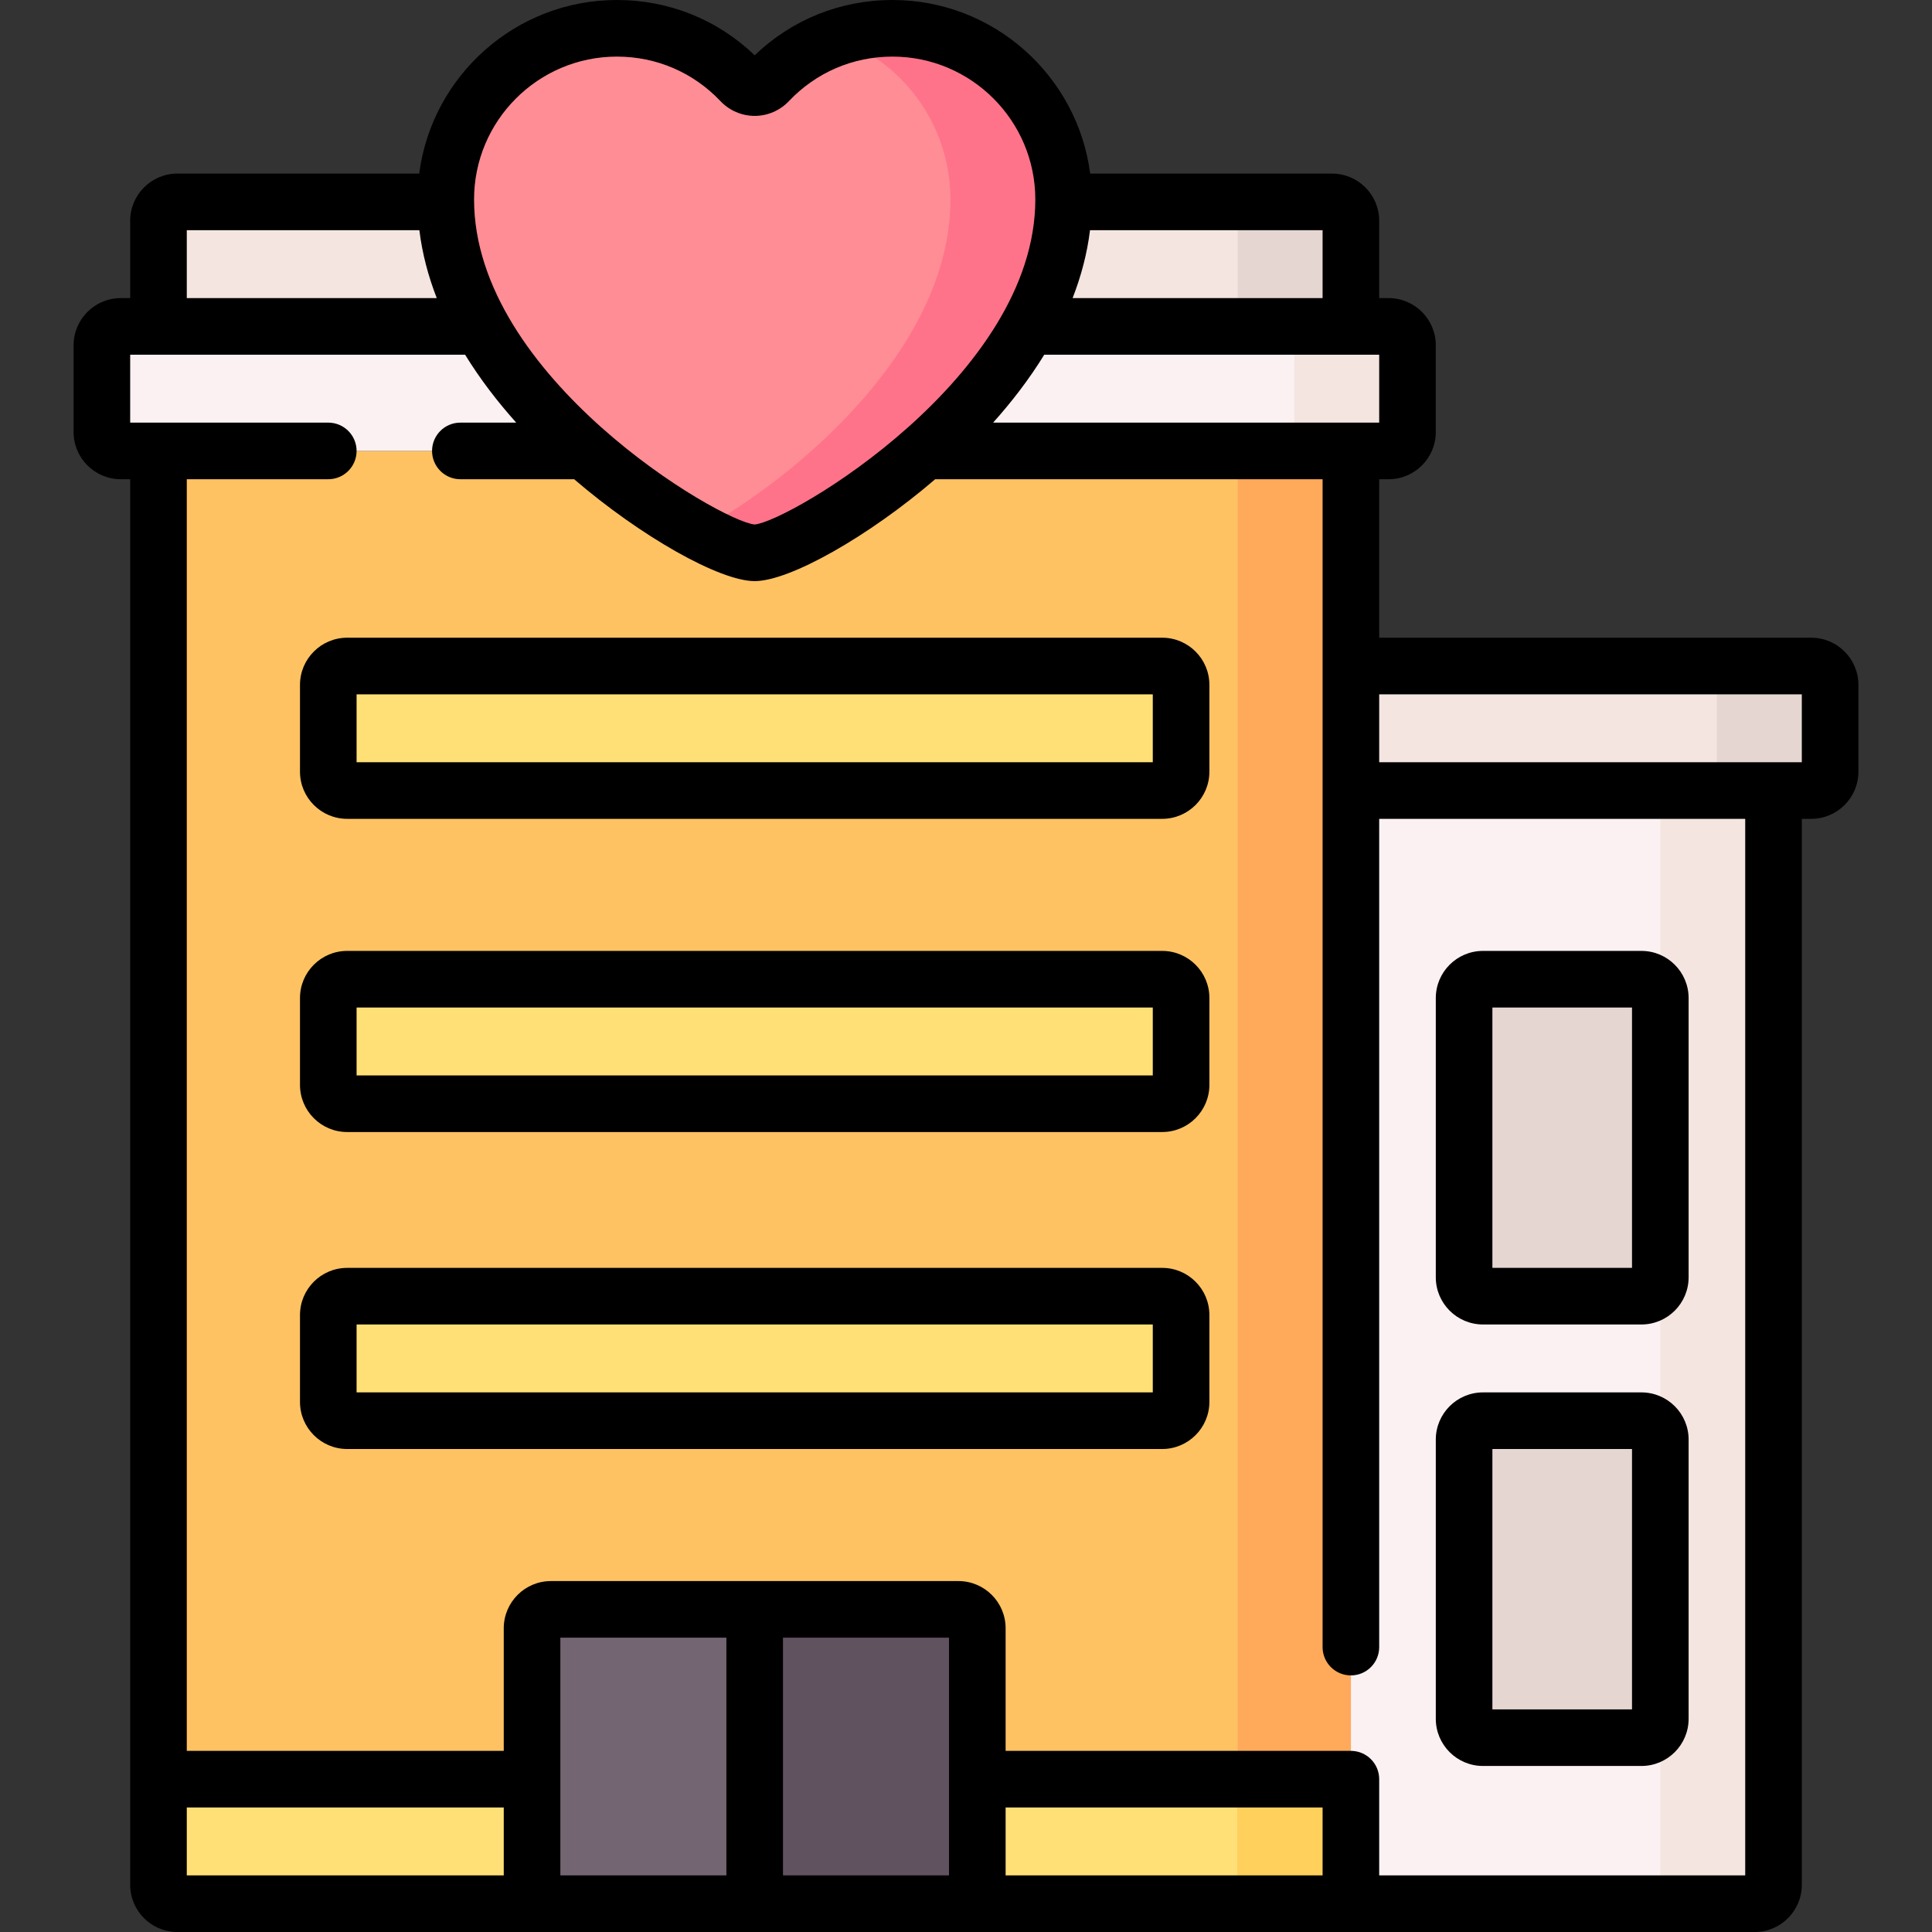 <svg id="Capa_1" enable-background="new 0 0 512 512" height="512" viewBox="0 0 512 512" width="512" xmlns="http://www.w3.org/2000/svg"><rect x="0" y="0" width="512" height="512" fill="#333333" stroke="none"/><g><g><path d="m353 53.5h-306c-2.761 0-5 2.239-5 5v28h316v-28c0-2.761-2.239-5-5-5z" fill="#f4e5e0"/><path d="m358 58.5v28h-30v-28c0-2.76-2.24-5-5-5h30c2.76 0 5 2.24 5 5z" fill="#e6d6d1"/><path d="m358 504.5h-311c-2.761 0-5-2.239-5-5v-380h316z" fill="#ffc263"/><path d="m42 471.5h99v33h-94c-2.761 0-5-2.239-5-5z" fill="#ffe077"/><path d="m259 471.5h99v33h-99z" fill="#ffe077"/><path d="m328 119.5h30v385h-30z" fill="#ffaa5a"/><path d="m328 471.5h30v33h-30z" fill="#ffd05b"/><path d="m259 504.5h-118v-73c0-2.761 2.239-5 5-5h108c2.761 0 5 2.239 5 5z" fill="#736572"/><path d="m259 431.5v73h-59v-78h54c2.76 0 5 2.24 5 5z" fill="#615260"/><g fill="#ffe077"><path d="m308 209.5h-216c-2.761 0-5-2.239-5-5v-23c0-2.761 2.239-5 5-5h216c2.761 0 5 2.239 5 5v23c0 2.761-2.239 5-5 5z"/><path d="m308 292.5h-216c-2.761 0-5-2.239-5-5v-23c0-2.761 2.239-5 5-5h216c2.761 0 5 2.239 5 5v23c0 2.761-2.239 5-5 5z"/><path d="m308 376.5h-216c-2.761 0-5-2.239-5-5v-23c0-2.761 2.239-5 5-5h216c2.761 0 5 2.239 5 5v23c0 2.761-2.239 5-5 5z"/></g><path d="m465 504.5h-107v-295h112v290c0 2.761-2.239 5-5 5z" fill="#fcf1f2"/><path d="m470 209.5v290c0 2.76-2.24 5-5 5h-30c2.76 0 5-2.24 5-5v-290z" fill="#f4e5e0"/><path d="m480 176.5h-122v33h122c2.761 0 5-2.239 5-5v-23c0-2.761-2.239-5-5-5z" fill="#f4e5e0"/><path d="m485 181.5v23c0 2.76-2.24 5-5 5h-30c2.76 0 5-2.24 5-5v-23c0-2.76-2.24-5-5-5h30c2.76 0 5 2.24 5 5z" fill="#e6d6d1"/><path d="m368 86.5h-336c-2.761 0-5 2.239-5 5v23c0 2.761 2.239 5 5 5h336c2.761 0 5-2.239 5-5v-23c0-2.761-2.239-5-5-5z" fill="#fcf1f2"/><path d="m373 91.5v23c0 2.76-2.24 5-5 5h-30c2.76 0 5-2.24 5-5v-23c0-2.76-2.24-5-5-5h30c2.76 0 5 2.24 5 5z" fill="#f4e5e0"/><path d="m281.869 52.852c0 51.485-69.421 93.648-81.869 93.648-12.474 0-81.869-42.163-81.869-93.648 0-25.047 20.305-45.352 45.352-45.352 12.969 0 24.662 5.446 32.927 14.174 1.944 2.053 5.236 2.053 7.18 0 8.265-8.728 19.958-14.174 32.927-14.174 25.047 0 45.352 20.305 45.352 45.352z" fill="#ff8d95"/><path d="m281.87 52.85c0 51.49-69.42 93.65-81.87 93.65-2.73 0-8.17-2.01-15.01-5.7 24.47-13.16 66.88-47.71 66.88-87.95 0-12.53-5.08-23.86-13.29-32.07-4.76-4.76-10.57-8.46-17.06-10.74 4.7-1.65 9.75-2.54 15-2.54 12.52 0 23.86 5.08 32.06 13.28 8.21 8.21 13.29 19.54 13.29 32.07z" fill="#ff738a"/><path d="m435 460.5h-42c-2.761 0-5-2.239-5-5v-74c0-2.761 2.239-5 5-5h42c2.761 0 5 2.239 5 5v74c0 2.761-2.239 5-5 5z" fill="#e6d6d1"/><path d="m435 343.5h-42c-2.761 0-5-2.239-5-5v-74c0-2.761 2.239-5 5-5h42c2.761 0 5 2.239 5 5v74c0 2.761-2.239 5-5 5z" fill="#e6d6d1"/></g><g><path d="m308 169h-216c-6.893 0-12.5 5.607-12.5 12.5v23c0 6.893 5.607 12.5 12.5 12.5h216c6.893 0 12.5-5.607 12.5-12.5v-23c0-6.893-5.607-12.5-12.5-12.5zm-2.5 33h-211v-18h211z"/><path d="m308 252h-216c-6.893 0-12.5 5.607-12.5 12.5v23c0 6.893 5.607 12.5 12.5 12.5h216c6.893 0 12.5-5.607 12.5-12.5v-23c0-6.893-5.607-12.5-12.5-12.5zm-2.5 33h-211v-18h211z"/><path d="m308 336h-216c-6.893 0-12.5 5.607-12.5 12.5v23c0 6.893 5.607 12.5 12.5 12.5h216c6.893 0 12.5-5.607 12.5-12.5v-23c0-6.893-5.607-12.5-12.5-12.5zm-2.5 33h-211v-18h211z"/><path d="m480 169h-114.5v-42h2.5c6.893 0 12.5-5.607 12.5-12.5v-23c0-6.893-5.607-12.5-12.5-12.5h-2.5v-20.5c0-6.893-5.607-12.5-12.5-12.5h-64.091c-3.372-25.915-25.573-46-52.392-46-13.779 0-26.646 5.182-36.517 14.649-9.872-9.467-22.738-14.649-36.517-14.649-26.819 0-49.021 20.085-52.393 46h-64.09c-6.893 0-12.5 5.607-12.5 12.5v20.5h-2.5c-6.893 0-12.5 5.607-12.5 12.5v23c0 6.893 5.607 12.5 12.5 12.5h2.5v372.5c0 6.893 5.607 12.5 12.5 12.5h311 107c6.893 0 12.5-5.607 12.5-12.5v-282.5h2.5c6.893 0 12.5-5.607 12.5-12.5v-23c0-6.893-5.607-12.5-12.5-12.5zm-114.5-57h-102.308c4.844-5.412 9.52-11.437 13.547-18h88.76v18zm-15-33h-66.25c2.229-5.723 3.848-11.735 4.614-18h61.636zm-187.017-64c10.497 0 20.257 4.202 27.482 11.832 2.337 2.467 5.63 3.881 9.035 3.881s6.698-1.415 9.036-3.882c7.224-7.629 16.984-11.831 27.481-11.831 20.872 0 37.851 16.98 37.851 37.852 0 46.992-65.149 85.324-74.369 86.145-9.219-.813-74.368-39.116-74.368-86.145 0-20.872 16.98-37.852 37.852-37.852zm-113.983 46h61.636c.766 6.265 2.383 12.277 4.612 18h-66.248zm0 418h84v18h-84zm202-45v63h-44v-63zm15 45h84v18h-84zm-74 18h-44v-63h44zm270 0h-97v-25.5c0-4.142-3.357-7.5-7.5-7.5h-91.5v-32.5c0-6.893-5.607-12.5-12.5-12.5h-108c-6.893 0-12.5 5.607-12.5 12.5v32.5h-84v-337h37.5c4.142 0 7.5-3.358 7.5-7.5s-3.358-7.5-7.5-7.5h-52.5v-18h88.756c4.026 6.563 8.701 12.588 13.544 18h-14.8c-4.142 0-7.5 3.358-7.5 7.5s3.358 7.5 7.5 7.5h29.777c.121 0 .239-.012.359-.018 17.57 15.103 38.522 27.018 47.864 27.018 9.33 0 30.265-11.905 47.832-27h102.668v309.5c0 4.142 3.357 7.5 7.5 7.5s7.5-3.358 7.5-7.5v-219.5h97zm15-295h-112v-18h112z"/><path d="m393 468h42c6.893 0 12.5-5.607 12.5-12.5v-74c0-6.893-5.607-12.5-12.5-12.5h-42c-6.893 0-12.5 5.607-12.5 12.5v74c0 6.893 5.607 12.5 12.5 12.5zm2.5-84h37v69h-37z"/><path d="m393 351h42c6.893 0 12.5-5.607 12.5-12.5v-74c0-6.893-5.607-12.5-12.5-12.5h-42c-6.893 0-12.5 5.607-12.5 12.5v74c0 6.893 5.607 12.5 12.5 12.5zm2.5-84h37v69h-37z"/></g></g></svg>